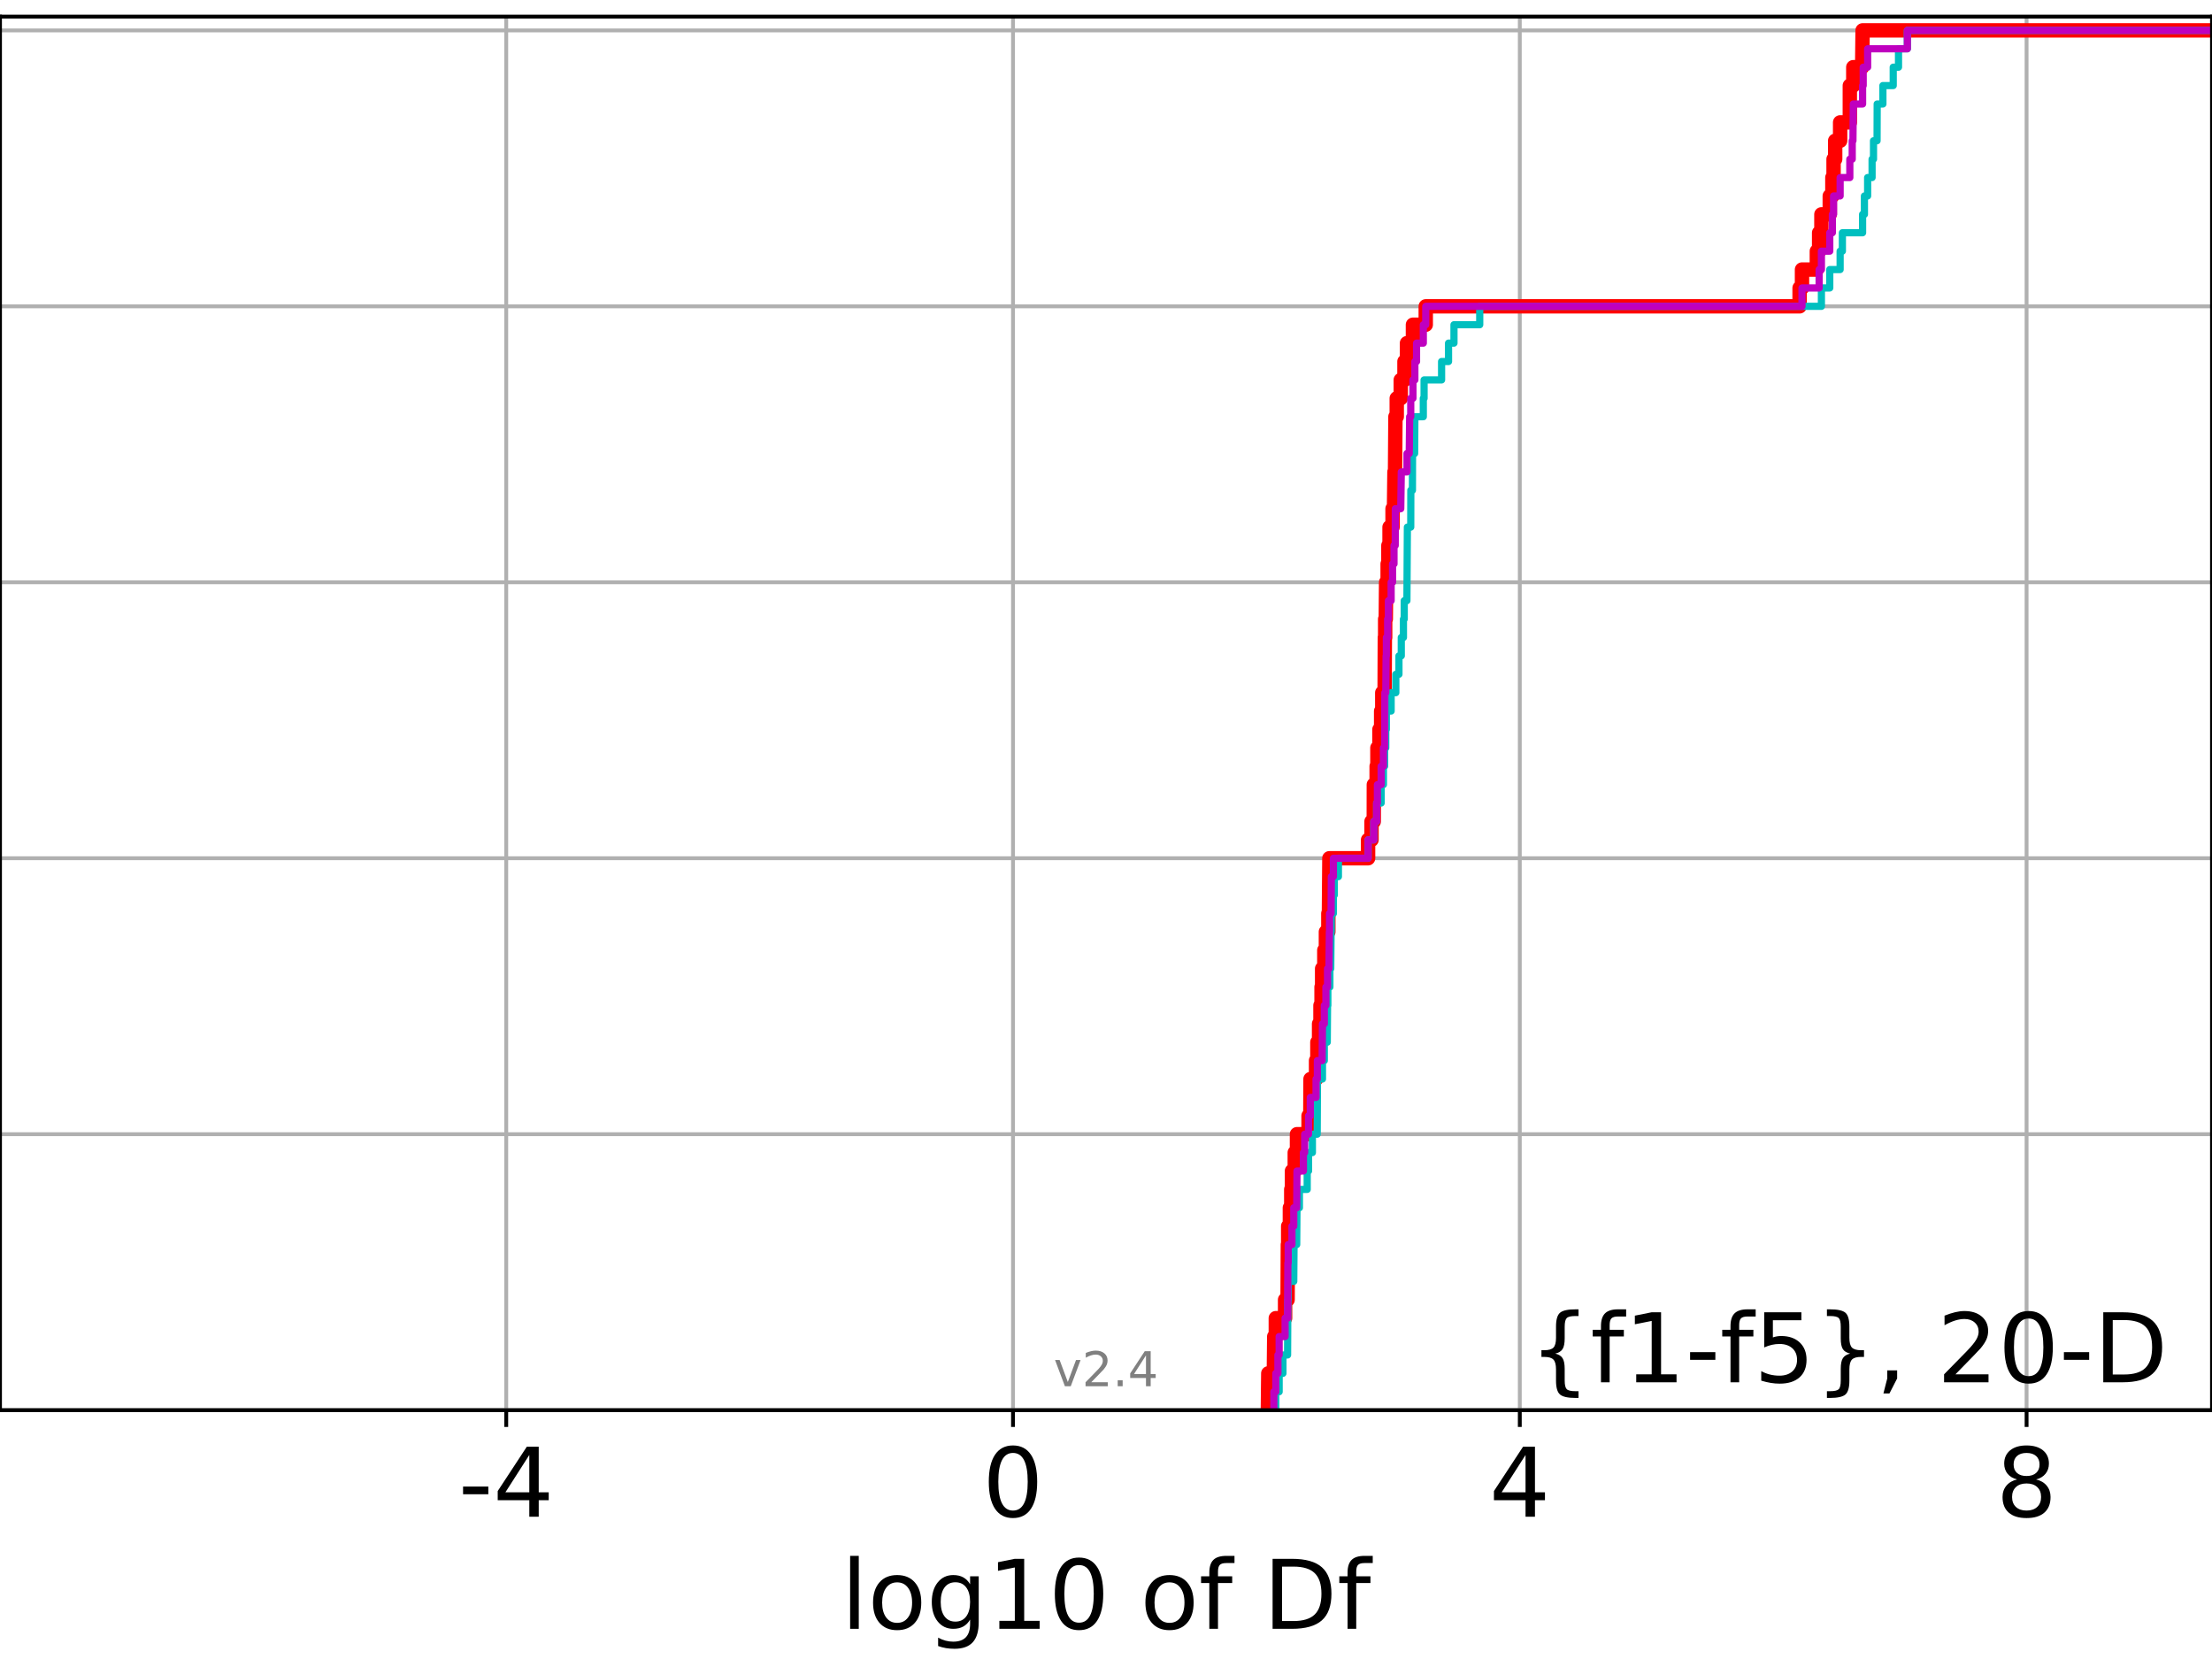 <?xml version="1.0" encoding="utf-8" standalone="no"?>
<!DOCTYPE svg PUBLIC "-//W3C//DTD SVG 1.1//EN"
  "http://www.w3.org/Graphics/SVG/1.1/DTD/svg11.dtd">
<!-- Created with matplotlib (https://matplotlib.org/) -->
<svg height="345.6pt" version="1.1" viewBox="0 0 460.8 345.6" width="460.8pt" xmlns="http://www.w3.org/2000/svg" xmlns:xlink="http://www.w3.org/1999/xlink">
 <defs>
  <style type="text/css">
*{stroke-linecap:butt;stroke-linejoin:round;}
  </style>
 </defs>
 <g id="figure_1">
  <g id="patch_1">
   <path d="M 0 345.6 
L 460.8 345.6 
L 460.8 0 
L 0 0 
z
" style="fill:#ffffff;"/>
  </g>
  <g id="axes_1">
   <g id="patch_2">
    <path d="M 0 293.76 
L 460.8 293.76 
L 460.8 3.456 
L 0 3.456 
z
" style="fill:#ffffff;"/>
   </g>
   <g id="matplotlib.axis_1">
    <g id="xtick_1">
     <g id="line2d_1">
      <path clip-path="url(#p173b5ab0fc)" d="M 105.458 293.76 
L 105.458 3.456 
" style="fill:none;stroke:#b0b0b0;stroke-linecap:square;stroke-width:0.8;"/>
     </g>
     <g id="line2d_2">
      <defs>
       <path d="M 0 0 
L 0 3.5 
" id="m37eb9812e3" style="stroke:#000000;stroke-width:0.8;"/>
      </defs>
      <g>
       <use style="stroke:#000000;stroke-width:0.8;" x="105.458" xlink:href="#m37eb9812e3" y="293.76"/>
      </g>
     </g>
     <g id="text_1">
      <!-- -4 -->
      <defs>
       <path d="M 4.891 31.391 
L 31.203 31.391 
L 31.203 23.391 
L 4.891 23.391 
z
" id="DejaVuSans-45"/>
       <path d="M 37.797 64.312 
L 12.891 25.391 
L 37.797 25.391 
z
M 35.203 72.906 
L 47.609 72.906 
L 47.609 25.391 
L 58.016 25.391 
L 58.016 17.188 
L 47.609 17.188 
L 47.609 0 
L 37.797 0 
L 37.797 17.188 
L 4.891 17.188 
L 4.891 26.703 
z
" id="DejaVuSans-52"/>
      </defs>
      <g transform="translate(95.488 315.957)scale(0.2 -0.2)">
       <use xlink:href="#DejaVuSans-45"/>
       <use x="36.084" xlink:href="#DejaVuSans-52"/>
      </g>
     </g>
    </g>
    <g id="xtick_2">
     <g id="line2d_3">
      <path clip-path="url(#p173b5ab0fc)" d="M 211.03 293.76 
L 211.03 3.456 
" style="fill:none;stroke:#b0b0b0;stroke-linecap:square;stroke-width:0.8;"/>
     </g>
     <g id="line2d_4">
      <g>
       <use style="stroke:#000000;stroke-width:0.8;" x="211.03" xlink:href="#m37eb9812e3" y="293.76"/>
      </g>
     </g>
     <g id="text_2">
      <!-- 0 -->
      <defs>
       <path d="M 31.781 66.406 
Q 24.172 66.406 20.328 58.906 
Q 16.5 51.422 16.5 36.375 
Q 16.5 21.391 20.328 13.891 
Q 24.172 6.391 31.781 6.391 
Q 39.453 6.391 43.281 13.891 
Q 47.125 21.391 47.125 36.375 
Q 47.125 51.422 43.281 58.906 
Q 39.453 66.406 31.781 66.406 
z
M 31.781 74.219 
Q 44.047 74.219 50.516 64.516 
Q 56.984 54.828 56.984 36.375 
Q 56.984 17.969 50.516 8.266 
Q 44.047 -1.422 31.781 -1.422 
Q 19.531 -1.422 13.062 8.266 
Q 6.594 17.969 6.594 36.375 
Q 6.594 54.828 13.062 64.516 
Q 19.531 74.219 31.781 74.219 
z
" id="DejaVuSans-48"/>
      </defs>
      <g transform="translate(204.667 315.957)scale(0.2 -0.2)">
       <use xlink:href="#DejaVuSans-48"/>
      </g>
     </g>
    </g>
    <g id="xtick_3">
     <g id="line2d_5">
      <path clip-path="url(#p173b5ab0fc)" d="M 316.602 293.76 
L 316.602 3.456 
" style="fill:none;stroke:#b0b0b0;stroke-linecap:square;stroke-width:0.8;"/>
     </g>
     <g id="line2d_6">
      <g>
       <use style="stroke:#000000;stroke-width:0.8;" x="316.602" xlink:href="#m37eb9812e3" y="293.76"/>
      </g>
     </g>
     <g id="text_3">
      <!-- 4 -->
      <g transform="translate(310.239 315.957)scale(0.2 -0.2)">
       <use xlink:href="#DejaVuSans-52"/>
      </g>
     </g>
    </g>
    <g id="xtick_4">
     <g id="line2d_7">
      <path clip-path="url(#p173b5ab0fc)" d="M 422.174 293.76 
L 422.174 3.456 
" style="fill:none;stroke:#b0b0b0;stroke-linecap:square;stroke-width:0.8;"/>
     </g>
     <g id="line2d_8">
      <g>
       <use style="stroke:#000000;stroke-width:0.8;" x="422.174" xlink:href="#m37eb9812e3" y="293.76"/>
      </g>
     </g>
     <g id="text_4">
      <!-- 8 -->
      <defs>
       <path d="M 31.781 34.625 
Q 24.75 34.625 20.719 30.859 
Q 16.703 27.094 16.703 20.516 
Q 16.703 13.922 20.719 10.156 
Q 24.75 6.391 31.781 6.391 
Q 38.812 6.391 42.859 10.172 
Q 46.922 13.969 46.922 20.516 
Q 46.922 27.094 42.891 30.859 
Q 38.875 34.625 31.781 34.625 
z
M 21.922 38.812 
Q 15.578 40.375 12.031 44.719 
Q 8.5 49.078 8.5 55.328 
Q 8.5 64.062 14.719 69.141 
Q 20.953 74.219 31.781 74.219 
Q 42.672 74.219 48.875 69.141 
Q 55.078 64.062 55.078 55.328 
Q 55.078 49.078 51.531 44.719 
Q 48 40.375 41.703 38.812 
Q 48.828 37.156 52.797 32.312 
Q 56.781 27.484 56.781 20.516 
Q 56.781 9.906 50.312 4.234 
Q 43.844 -1.422 31.781 -1.422 
Q 19.734 -1.422 13.25 4.234 
Q 6.781 9.906 6.781 20.516 
Q 6.781 27.484 10.781 32.312 
Q 14.797 37.156 21.922 38.812 
z
M 18.312 54.391 
Q 18.312 48.734 21.844 45.562 
Q 25.391 42.391 31.781 42.391 
Q 38.141 42.391 41.719 45.562 
Q 45.312 48.734 45.312 54.391 
Q 45.312 60.062 41.719 63.234 
Q 38.141 66.406 31.781 66.406 
Q 25.391 66.406 21.844 63.234 
Q 18.312 60.062 18.312 54.391 
z
" id="DejaVuSans-56"/>
      </defs>
      <g transform="translate(415.811 315.957)scale(0.2 -0.2)">
       <use xlink:href="#DejaVuSans-56"/>
      </g>
     </g>
    </g>
    <g id="text_5">
     <!-- log10 of Df -->
     <defs>
      <path d="M 9.422 75.984 
L 18.406 75.984 
L 18.406 0 
L 9.422 0 
z
" id="DejaVuSans-108"/>
      <path d="M 30.609 48.391 
Q 23.391 48.391 19.188 42.75 
Q 14.984 37.109 14.984 27.297 
Q 14.984 17.484 19.156 11.844 
Q 23.344 6.203 30.609 6.203 
Q 37.797 6.203 41.984 11.859 
Q 46.188 17.531 46.188 27.297 
Q 46.188 37.016 41.984 42.703 
Q 37.797 48.391 30.609 48.391 
z
M 30.609 56 
Q 42.328 56 49.016 48.375 
Q 55.719 40.766 55.719 27.297 
Q 55.719 13.875 49.016 6.219 
Q 42.328 -1.422 30.609 -1.422 
Q 18.844 -1.422 12.172 6.219 
Q 5.516 13.875 5.516 27.297 
Q 5.516 40.766 12.172 48.375 
Q 18.844 56 30.609 56 
z
" id="DejaVuSans-111"/>
      <path d="M 45.406 27.984 
Q 45.406 37.75 41.375 43.109 
Q 37.359 48.484 30.078 48.484 
Q 22.859 48.484 18.828 43.109 
Q 14.797 37.75 14.797 27.984 
Q 14.797 18.266 18.828 12.891 
Q 22.859 7.516 30.078 7.516 
Q 37.359 7.516 41.375 12.891 
Q 45.406 18.266 45.406 27.984 
z
M 54.391 6.781 
Q 54.391 -7.172 48.188 -13.984 
Q 42 -20.797 29.203 -20.797 
Q 24.469 -20.797 20.266 -20.094 
Q 16.062 -19.391 12.109 -17.922 
L 12.109 -9.188 
Q 16.062 -11.328 19.922 -12.344 
Q 23.781 -13.375 27.781 -13.375 
Q 36.625 -13.375 41.016 -8.766 
Q 45.406 -4.156 45.406 5.172 
L 45.406 9.625 
Q 42.625 4.781 38.281 2.391 
Q 33.938 0 27.875 0 
Q 17.828 0 11.672 7.656 
Q 5.516 15.328 5.516 27.984 
Q 5.516 40.672 11.672 48.328 
Q 17.828 56 27.875 56 
Q 33.938 56 38.281 53.609 
Q 42.625 51.219 45.406 46.391 
L 45.406 54.688 
L 54.391 54.688 
z
" id="DejaVuSans-103"/>
      <path d="M 12.406 8.297 
L 28.516 8.297 
L 28.516 63.922 
L 10.984 60.406 
L 10.984 69.391 
L 28.422 72.906 
L 38.281 72.906 
L 38.281 8.297 
L 54.391 8.297 
L 54.391 0 
L 12.406 0 
z
" id="DejaVuSans-49"/>
      <path id="DejaVuSans-32"/>
      <path d="M 37.109 75.984 
L 37.109 68.5 
L 28.516 68.5 
Q 23.688 68.5 21.797 66.547 
Q 19.922 64.594 19.922 59.516 
L 19.922 54.688 
L 34.719 54.688 
L 34.719 47.703 
L 19.922 47.703 
L 19.922 0 
L 10.891 0 
L 10.891 47.703 
L 2.297 47.703 
L 2.297 54.688 
L 10.891 54.688 
L 10.891 58.5 
Q 10.891 67.625 15.141 71.797 
Q 19.391 75.984 28.609 75.984 
z
" id="DejaVuSans-102"/>
      <path d="M 19.672 64.797 
L 19.672 8.109 
L 31.594 8.109 
Q 46.688 8.109 53.688 14.938 
Q 60.688 21.781 60.688 36.531 
Q 60.688 51.172 53.688 57.984 
Q 46.688 64.797 31.594 64.797 
z
M 9.812 72.906 
L 30.078 72.906 
Q 51.266 72.906 61.172 64.094 
Q 71.094 55.281 71.094 36.531 
Q 71.094 17.672 61.125 8.828 
Q 51.172 0 30.078 0 
L 9.812 0 
z
" id="DejaVuSans-68"/>
     </defs>
     <g transform="translate(175.214 339.313)scale(0.2 -0.2)">
      <use xlink:href="#DejaVuSans-108"/>
      <use x="27.783" xlink:href="#DejaVuSans-111"/>
      <use x="88.965" xlink:href="#DejaVuSans-103"/>
      <use x="152.441" xlink:href="#DejaVuSans-49"/>
      <use x="216.064" xlink:href="#DejaVuSans-48"/>
      <use x="279.688" xlink:href="#DejaVuSans-32"/>
      <use x="311.475" xlink:href="#DejaVuSans-111"/>
      <use x="372.656" xlink:href="#DejaVuSans-102"/>
      <use x="407.861" xlink:href="#DejaVuSans-32"/>
      <use x="439.648" xlink:href="#DejaVuSans-68"/>
      <use x="516.65" xlink:href="#DejaVuSans-102"/>
     </g>
    </g>
   </g>
   <g id="matplotlib.axis_2">
    <g id="ytick_1">
     <g id="line2d_9">
      <path clip-path="url(#p173b5ab0fc)" d="M 0 293.76 
L 460.8 293.76 
" style="fill:none;stroke:#b0b0b0;stroke-linecap:square;stroke-width:0.8;"/>
     </g>
     <g id="line2d_10">
      <defs>
       <path d="M 0 0 
L -3.5 0 
" id="mc7161a8c6e" style="stroke:#000000;stroke-width:0.8;"/>
      </defs>
      <g>
       <use style="stroke:#000000;stroke-width:0.8;" x="0" xlink:href="#mc7161a8c6e" y="293.76"/>
      </g>
     </g>
    </g>
    <g id="ytick_2">
     <g id="line2d_11">
      <path clip-path="url(#p173b5ab0fc)" d="M 0 236.274 
L 460.8 236.274 
" style="fill:none;stroke:#b0b0b0;stroke-linecap:square;stroke-width:0.8;"/>
     </g>
     <g id="line2d_12">
      <g>
       <use style="stroke:#000000;stroke-width:0.8;" x="0" xlink:href="#mc7161a8c6e" y="236.274"/>
      </g>
     </g>
    </g>
    <g id="ytick_3">
     <g id="line2d_13">
      <path clip-path="url(#p173b5ab0fc)" d="M 0 178.788 
L 460.8 178.788 
" style="fill:none;stroke:#b0b0b0;stroke-linecap:square;stroke-width:0.8;"/>
     </g>
     <g id="line2d_14">
      <g>
       <use style="stroke:#000000;stroke-width:0.8;" x="0" xlink:href="#mc7161a8c6e" y="178.788"/>
      </g>
     </g>
    </g>
    <g id="ytick_4">
     <g id="line2d_15">
      <path clip-path="url(#p173b5ab0fc)" d="M 0 121.302 
L 460.8 121.302 
" style="fill:none;stroke:#b0b0b0;stroke-linecap:square;stroke-width:0.8;"/>
     </g>
     <g id="line2d_16">
      <g>
       <use style="stroke:#000000;stroke-width:0.8;" x="0" xlink:href="#mc7161a8c6e" y="121.302"/>
      </g>
     </g>
    </g>
    <g id="ytick_5">
     <g id="line2d_17">
      <path clip-path="url(#p173b5ab0fc)" d="M 0 63.816 
L 460.8 63.816 
" style="fill:none;stroke:#b0b0b0;stroke-linecap:square;stroke-width:0.8;"/>
     </g>
     <g id="line2d_18">
      <g>
       <use style="stroke:#000000;stroke-width:0.8;" x="0" xlink:href="#mc7161a8c6e" y="63.816"/>
      </g>
     </g>
    </g>
    <g id="ytick_6">
     <g id="line2d_19">
      <path clip-path="url(#p173b5ab0fc)" d="M 0 6.33 
L 460.8 6.33 
" style="fill:none;stroke:#b0b0b0;stroke-linecap:square;stroke-width:0.8;"/>
     </g>
     <g id="line2d_20">
      <g>
       <use style="stroke:#000000;stroke-width:0.8;" x="0" xlink:href="#mc7161a8c6e" y="6.33"/>
      </g>
     </g>
    </g>
   </g>
   <g id="line2d_21">
    <path clip-path="url(#p173b5ab0fc)" d="M 264.121 293.76 
L 264.208 286.095 
L 265.364 286.095 
L 265.447 278.43 
L 265.774 278.43 
L 265.774 274.598 
L 267.706 274.598 
L 267.706 270.766 
L 268.228 270.766 
L 268.285 259.268 
L 268.353 259.268 
L 268.353 255.436 
L 268.705 255.436 
L 268.705 251.604 
L 268.992 251.604 
L 268.992 247.771 
L 269.138 247.771 
L 269.138 243.939 
L 269.722 243.939 
L 269.722 240.106 
L 270.185 240.106 
L 270.185 236.274 
L 272.597 236.274 
L 272.597 232.442 
L 272.962 232.442 
L 273.006 224.777 
L 274.157 224.777 
L 274.157 220.944 
L 274.432 220.944 
L 274.432 217.112 
L 274.787 217.112 
L 274.787 213.28 
L 275.079 213.28 
L 275.079 209.447 
L 275.302 209.447 
L 275.302 205.615 
L 275.424 205.615 
L 275.424 201.782 
L 275.879 201.782 
L 275.879 197.95 
L 276.21 197.95 
L 276.21 194.118 
L 276.72 194.118 
L 276.72 190.285 
L 276.841 190.285 
L 276.935 178.788 
L 284.996 178.788 
L 284.996 174.956 
L 285.713 174.956 
L 285.713 171.123 
L 286.183 171.123 
L 286.195 163.459 
L 286.779 163.459 
L 286.779 159.626 
L 286.937 159.626 
L 286.937 155.794 
L 287.36 155.794 
L 287.36 151.961 
L 287.716 151.961 
L 287.716 148.129 
L 287.951 148.129 
L 287.951 144.297 
L 288.442 144.297 
L 288.488 132.799 
L 288.555 132.799 
L 288.555 128.967 
L 288.684 128.967 
L 288.752 121.302 
L 289.072 121.302 
L 289.072 117.47 
L 289.227 117.47 
L 289.227 113.637 
L 289.467 113.637 
L 289.467 109.805 
L 290.094 109.805 
L 290.094 105.973 
L 290.396 105.973 
L 290.49 98.308 
L 290.611 98.308 
L 290.696 86.811 
L 290.967 86.811 
L 290.967 82.978 
L 291.804 82.978 
L 291.804 79.146 
L 292.577 79.146 
L 292.577 75.313 
L 293.103 75.313 
L 293.103 71.481 
L 294.341 71.481 
L 294.341 67.649 
L 297.01 67.649 
L 297.01 63.816 
L 374.889 63.816 
L 374.889 59.984 
L 375.389 59.984 
L 375.389 56.151 
L 378.482 56.151 
L 378.482 52.319 
L 378.958 52.319 
L 378.958 48.487 
L 379.432 48.487 
L 379.432 44.654 
L 381.173 44.654 
L 381.173 40.822 
L 381.717 40.822 
L 381.717 36.989 
L 381.966 36.989 
L 381.966 33.157 
L 382.301 33.157 
L 382.301 29.325 
L 383.333 29.325 
L 383.333 25.492 
L 385.352 25.492 
L 385.353 17.827 
L 386.075 17.827 
L 386.075 13.995 
L 387.924 13.995 
L 388.013 6.33 
L 388.013 6.33 
L 460.8 6.33 
L 460.8 6.33 
" style="fill:none;stroke:#ff0000;stroke-linecap:square;stroke-width:3;"/>
   </g>
   <g id="line2d_22">
    <path clip-path="url(#p173b5ab0fc)" d="M 265.774 293.76 
L 265.774 289.928 
L 266.469 289.928 
L 266.469 286.095 
L 267.257 286.095 
L 267.257 282.263 
L 268.228 282.263 
L 268.285 270.766 
L 268.353 270.766 
L 268.353 266.933 
L 269.514 266.933 
L 269.572 259.268 
L 270.127 259.268 
L 270.185 251.604 
L 270.688 251.604 
L 270.688 247.771 
L 272.314 247.771 
L 272.314 243.939 
L 272.597 243.939 
L 272.597 240.106 
L 273.395 240.106 
L 273.395 236.274 
L 274.399 236.274 
L 274.456 224.777 
L 275.494 224.777 
L 275.494 220.944 
L 275.879 220.944 
L 275.879 217.112 
L 276.492 217.112 
L 276.549 209.447 
L 276.617 209.447 
L 276.617 205.615 
L 277.04 205.615 
L 277.04 201.782 
L 277.219 201.782 
L 277.289 194.118 
L 277.336 194.118 
L 277.336 190.285 
L 277.769 190.285 
L 277.769 186.453 
L 277.961 186.453 
L 277.961 182.621 
L 278.815 182.621 
L 278.815 178.788 
L 284.996 178.788 
L 284.996 174.956 
L 286.183 174.956 
L 286.183 171.123 
L 286.779 171.123 
L 286.779 167.291 
L 287.716 167.291 
L 287.716 163.459 
L 288.19 163.459 
L 288.19 159.626 
L 288.442 159.626 
L 288.442 155.794 
L 288.684 155.794 
L 288.684 151.961 
L 288.805 151.961 
L 288.805 148.129 
L 289.797 148.129 
L 289.797 144.297 
L 290.776 144.297 
L 290.776 140.464 
L 291.427 140.464 
L 291.427 136.632 
L 291.914 136.632 
L 291.914 132.799 
L 292.364 132.799 
L 292.364 128.967 
L 292.527 128.967 
L 292.527 125.135 
L 293.086 125.135 
L 293.183 109.805 
L 293.886 109.805 
L 293.902 102.14 
L 294.236 102.14 
L 294.257 94.475 
L 294.692 94.475 
L 294.742 86.811 
L 296.501 86.811 
L 296.501 82.978 
L 296.663 82.978 
L 296.663 79.146 
L 300.309 79.146 
L 300.309 75.313 
L 301.756 75.313 
L 301.756 71.481 
L 302.891 71.481 
L 302.891 67.649 
L 308.256 67.649 
L 308.256 63.816 
L 379.432 63.816 
L 379.432 59.984 
L 381.173 59.984 
L 381.173 56.151 
L 383.333 56.151 
L 383.333 52.319 
L 383.803 52.319 
L 383.803 48.487 
L 388.013 48.487 
L 388.013 44.654 
L 388.394 44.654 
L 388.394 40.822 
L 389.062 40.822 
L 389.062 36.989 
L 389.989 36.989 
L 389.989 33.157 
L 390.286 33.157 
L 390.286 29.325 
L 391.028 29.325 
L 391.052 21.66 
L 392.242 21.66 
L 392.242 17.827 
L 394.394 17.827 
L 394.394 13.995 
L 395.494 13.995 
L 395.494 10.163 
L 397.337 10.163 
L 397.337 6.33 
L 397.337 6.33 
L 460.8 6.33 
L 460.8 6.33 
" style="fill:none;stroke:#00bfbf;stroke-linecap:square;stroke-width:1.5;"/>
   </g>
   <g id="line2d_23">
    <path clip-path="url(#p173b5ab0fc)" d="M 265.364 293.76 
L 265.364 289.928 
L 265.774 289.928 
L 265.774 286.095 
L 266.211 286.095 
L 266.211 282.263 
L 266.469 282.263 
L 266.469 278.43 
L 267.706 278.43 
L 267.706 274.598 
L 268.228 274.598 
L 268.285 263.101 
L 268.353 263.101 
L 268.353 259.268 
L 269.138 259.268 
L 269.138 255.436 
L 269.514 255.436 
L 269.514 251.604 
L 270.127 251.604 
L 270.185 243.939 
L 271.524 243.939 
L 271.524 240.106 
L 271.783 240.106 
L 271.783 236.274 
L 272.597 236.274 
L 272.597 232.442 
L 272.962 232.442 
L 272.962 228.609 
L 274.157 228.609 
L 274.157 224.777 
L 274.432 224.777 
L 274.432 220.944 
L 275.424 220.944 
L 275.494 213.28 
L 275.879 213.28 
L 275.879 209.447 
L 276.21 209.447 
L 276.21 205.615 
L 276.549 205.615 
L 276.549 201.782 
L 276.841 201.782 
L 276.935 194.118 
L 276.966 194.118 
L 276.966 190.285 
L 277.289 190.285 
L 277.345 182.621 
L 277.769 182.621 
L 277.769 178.788 
L 284.996 178.788 
L 284.996 174.956 
L 286.183 174.956 
L 286.183 171.123 
L 286.779 171.123 
L 286.779 167.291 
L 286.937 167.291 
L 286.937 163.459 
L 287.716 163.459 
L 287.716 159.626 
L 288.19 159.626 
L 288.19 155.794 
L 288.442 155.794 
L 288.488 144.297 
L 288.684 144.297 
L 288.752 136.632 
L 288.807 136.632 
L 288.807 132.799 
L 289.072 132.799 
L 289.072 128.967 
L 289.227 128.967 
L 289.227 125.135 
L 289.797 125.135 
L 289.797 121.302 
L 290.094 121.302 
L 290.094 117.47 
L 290.396 117.47 
L 290.396 113.637 
L 290.65 113.637 
L 290.675 105.973 
L 291.804 105.973 
L 291.914 98.308 
L 293.103 98.308 
L 293.103 94.475 
L 293.57 94.475 
L 293.657 86.811 
L 293.886 86.811 
L 293.886 82.978 
L 294.341 82.978 
L 294.341 79.146 
L 294.742 79.146 
L 294.742 75.313 
L 295.092 75.313 
L 295.092 71.481 
L 296.501 71.481 
L 296.501 67.649 
L 297.01 67.649 
L 297.01 63.816 
L 375.389 63.816 
L 375.389 59.984 
L 378.958 59.984 
L 378.958 56.151 
L 379.432 56.151 
L 379.432 52.319 
L 381.173 52.319 
L 381.173 48.487 
L 381.717 48.487 
L 381.717 44.654 
L 381.966 44.654 
L 381.966 40.822 
L 383.333 40.822 
L 383.333 36.989 
L 385.352 36.989 
L 385.352 33.157 
L 385.852 33.157 
L 385.852 29.325 
L 386.001 29.325 
L 386.075 21.66 
L 388.013 21.66 
L 388.013 17.827 
L 388.137 17.827 
L 388.137 13.995 
L 389.062 13.995 
L 389.062 10.163 
L 397.337 10.163 
L 397.337 6.33 
L 397.337 6.33 
L 460.8 6.33 
L 460.8 6.33 
" style="fill:none;stroke:#bf00bf;stroke-linecap:square;stroke-width:1.5;"/>
   </g>
   <g id="patch_3">
    <path d="M 0 293.76 
L 0 3.456 
" style="fill:none;stroke:#000000;stroke-linecap:square;stroke-linejoin:miter;stroke-width:0.8;"/>
   </g>
   <g id="patch_4">
    <path d="M 460.8 293.76 
L 460.8 3.456 
" style="fill:none;stroke:#000000;stroke-linecap:square;stroke-linejoin:miter;stroke-width:0.8;"/>
   </g>
   <g id="patch_5">
    <path d="M -0 293.76 
L 460.8 293.76 
" style="fill:none;stroke:#000000;stroke-linecap:square;stroke-linejoin:miter;stroke-width:0.8;"/>
   </g>
   <g id="patch_6">
    <path d="M -0 3.456 
L 460.8 3.456 
" style="fill:none;stroke:#000000;stroke-linecap:square;stroke-linejoin:miter;stroke-width:0.8;"/>
   </g>
   <g id="text_6">
    <!-- {f1-f5}, 20-D -->
    <defs>
     <path d="M 51.125 -9.281 
L 51.125 -16.312 
L 48.094 -16.312 
Q 35.938 -16.312 31.812 -12.688 
Q 27.688 -9.078 27.688 1.703 
L 27.688 13.375 
Q 27.688 20.75 25.047 23.578 
Q 22.406 26.422 15.484 26.422 
L 12.5 26.422 
L 12.5 33.406 
L 15.484 33.406 
Q 22.469 33.406 25.078 36.203 
Q 27.688 39.016 27.688 46.297 
L 27.688 58.016 
Q 27.688 68.797 31.812 72.391 
Q 35.938 75.984 48.094 75.984 
L 51.125 75.984 
L 51.125 69 
L 47.797 69 
Q 40.922 69 38.812 66.844 
Q 36.719 64.703 36.719 57.812 
L 36.719 45.703 
Q 36.719 38.031 34.5 34.562 
Q 32.281 31.109 26.906 29.891 
Q 32.328 28.562 34.516 25.094 
Q 36.719 21.625 36.719 14.016 
L 36.719 1.906 
Q 36.719 -4.984 38.812 -7.125 
Q 40.922 -9.281 47.797 -9.281 
z
" id="DejaVuSans-123"/>
     <path d="M 10.797 72.906 
L 49.516 72.906 
L 49.516 64.594 
L 19.828 64.594 
L 19.828 46.734 
Q 21.969 47.469 24.109 47.828 
Q 26.266 48.188 28.422 48.188 
Q 40.625 48.188 47.75 41.5 
Q 54.891 34.812 54.891 23.391 
Q 54.891 11.625 47.562 5.094 
Q 40.234 -1.422 26.906 -1.422 
Q 22.312 -1.422 17.547 -0.641 
Q 12.797 0.141 7.719 1.703 
L 7.719 11.625 
Q 12.109 9.234 16.797 8.062 
Q 21.484 6.891 26.703 6.891 
Q 35.156 6.891 40.078 11.328 
Q 45.016 15.766 45.016 23.391 
Q 45.016 31 40.078 35.438 
Q 35.156 39.891 26.703 39.891 
Q 22.75 39.891 18.812 39.016 
Q 14.891 38.141 10.797 36.281 
z
" id="DejaVuSans-53"/>
     <path d="M 12.5 -9.281 
L 15.922 -9.281 
Q 22.75 -9.281 24.828 -7.172 
Q 26.906 -5.078 26.906 1.906 
L 26.906 14.016 
Q 26.906 21.625 29.094 25.094 
Q 31.297 28.562 36.719 29.891 
Q 31.297 31.109 29.094 34.562 
Q 26.906 38.031 26.906 45.703 
L 26.906 57.812 
Q 26.906 64.75 24.828 66.875 
Q 22.75 69 15.922 69 
L 12.5 69 
L 12.5 75.984 
L 15.578 75.984 
Q 27.734 75.984 31.812 72.391 
Q 35.891 68.797 35.891 58.016 
L 35.891 46.297 
Q 35.891 39.016 38.516 36.203 
Q 41.156 33.406 48.094 33.406 
L 51.125 33.406 
L 51.125 26.422 
L 48.094 26.422 
Q 41.156 26.422 38.516 23.578 
Q 35.891 20.75 35.891 13.375 
L 35.891 1.703 
Q 35.891 -9.078 31.812 -12.688 
Q 27.734 -16.312 15.578 -16.312 
L 12.5 -16.312 
z
" id="DejaVuSans-125"/>
     <path d="M 11.719 12.406 
L 22.016 12.406 
L 22.016 4 
L 14.016 -11.625 
L 7.719 -11.625 
L 11.719 4 
z
" id="DejaVuSans-44"/>
     <path d="M 19.188 8.297 
L 53.609 8.297 
L 53.609 0 
L 7.328 0 
L 7.328 8.297 
Q 12.938 14.109 22.625 23.891 
Q 32.328 33.688 34.812 36.531 
Q 39.547 41.844 41.422 45.531 
Q 43.312 49.219 43.312 52.781 
Q 43.312 58.594 39.234 62.25 
Q 35.156 65.922 28.609 65.922 
Q 23.969 65.922 18.812 64.312 
Q 13.672 62.703 7.812 59.422 
L 7.812 69.391 
Q 13.766 71.781 18.938 73 
Q 24.125 74.219 28.422 74.219 
Q 39.75 74.219 46.484 68.547 
Q 53.219 62.891 53.219 53.422 
Q 53.219 48.922 51.531 44.891 
Q 49.859 40.875 45.406 35.406 
Q 44.188 33.984 37.641 27.219 
Q 31.109 20.453 19.188 8.297 
z
" id="DejaVuSans-50"/>
    </defs>
    <g transform="translate(318.609 287.954)scale(0.2 -0.2)">
     <use xlink:href="#DejaVuSans-123"/>
     <use x="63.623" xlink:href="#DejaVuSans-102"/>
     <use x="98.828" xlink:href="#DejaVuSans-49"/>
     <use x="162.451" xlink:href="#DejaVuSans-45"/>
     <use x="198.535" xlink:href="#DejaVuSans-102"/>
     <use x="233.74" xlink:href="#DejaVuSans-53"/>
     <use x="297.363" xlink:href="#DejaVuSans-125"/>
     <use x="360.986" xlink:href="#DejaVuSans-44"/>
     <use x="392.773" xlink:href="#DejaVuSans-32"/>
     <use x="424.561" xlink:href="#DejaVuSans-50"/>
     <use x="488.184" xlink:href="#DejaVuSans-48"/>
     <use x="551.807" xlink:href="#DejaVuSans-45"/>
     <use x="587.891" xlink:href="#DejaVuSans-68"/>
    </g>
   </g>
   <g id="text_7">
    <!-- v2.4 -->
    <defs>
     <path d="M 2.984 54.688 
L 12.5 54.688 
L 29.594 8.797 
L 46.688 54.688 
L 56.203 54.688 
L 35.688 0 
L 23.484 0 
z
" id="DejaVuSans-118"/>
     <path d="M 10.688 12.406 
L 21 12.406 
L 21 0 
L 10.688 0 
z
" id="DejaVuSans-46"/>
    </defs>
    <g style="fill:#808080;" transform="translate(219.489 288.777)scale(0.1 -0.1)">
     <use xlink:href="#DejaVuSans-118"/>
     <use x="59.18" xlink:href="#DejaVuSans-50"/>
     <use x="122.803" xlink:href="#DejaVuSans-46"/>
     <use x="154.59" xlink:href="#DejaVuSans-52"/>
    </g>
   </g>
  </g>
 </g>
 <defs>
  <clipPath id="p173b5ab0fc">
   <rect height="290.304" width="460.8" x="0" y="3.456"/>
  </clipPath>
 </defs>
</svg>
